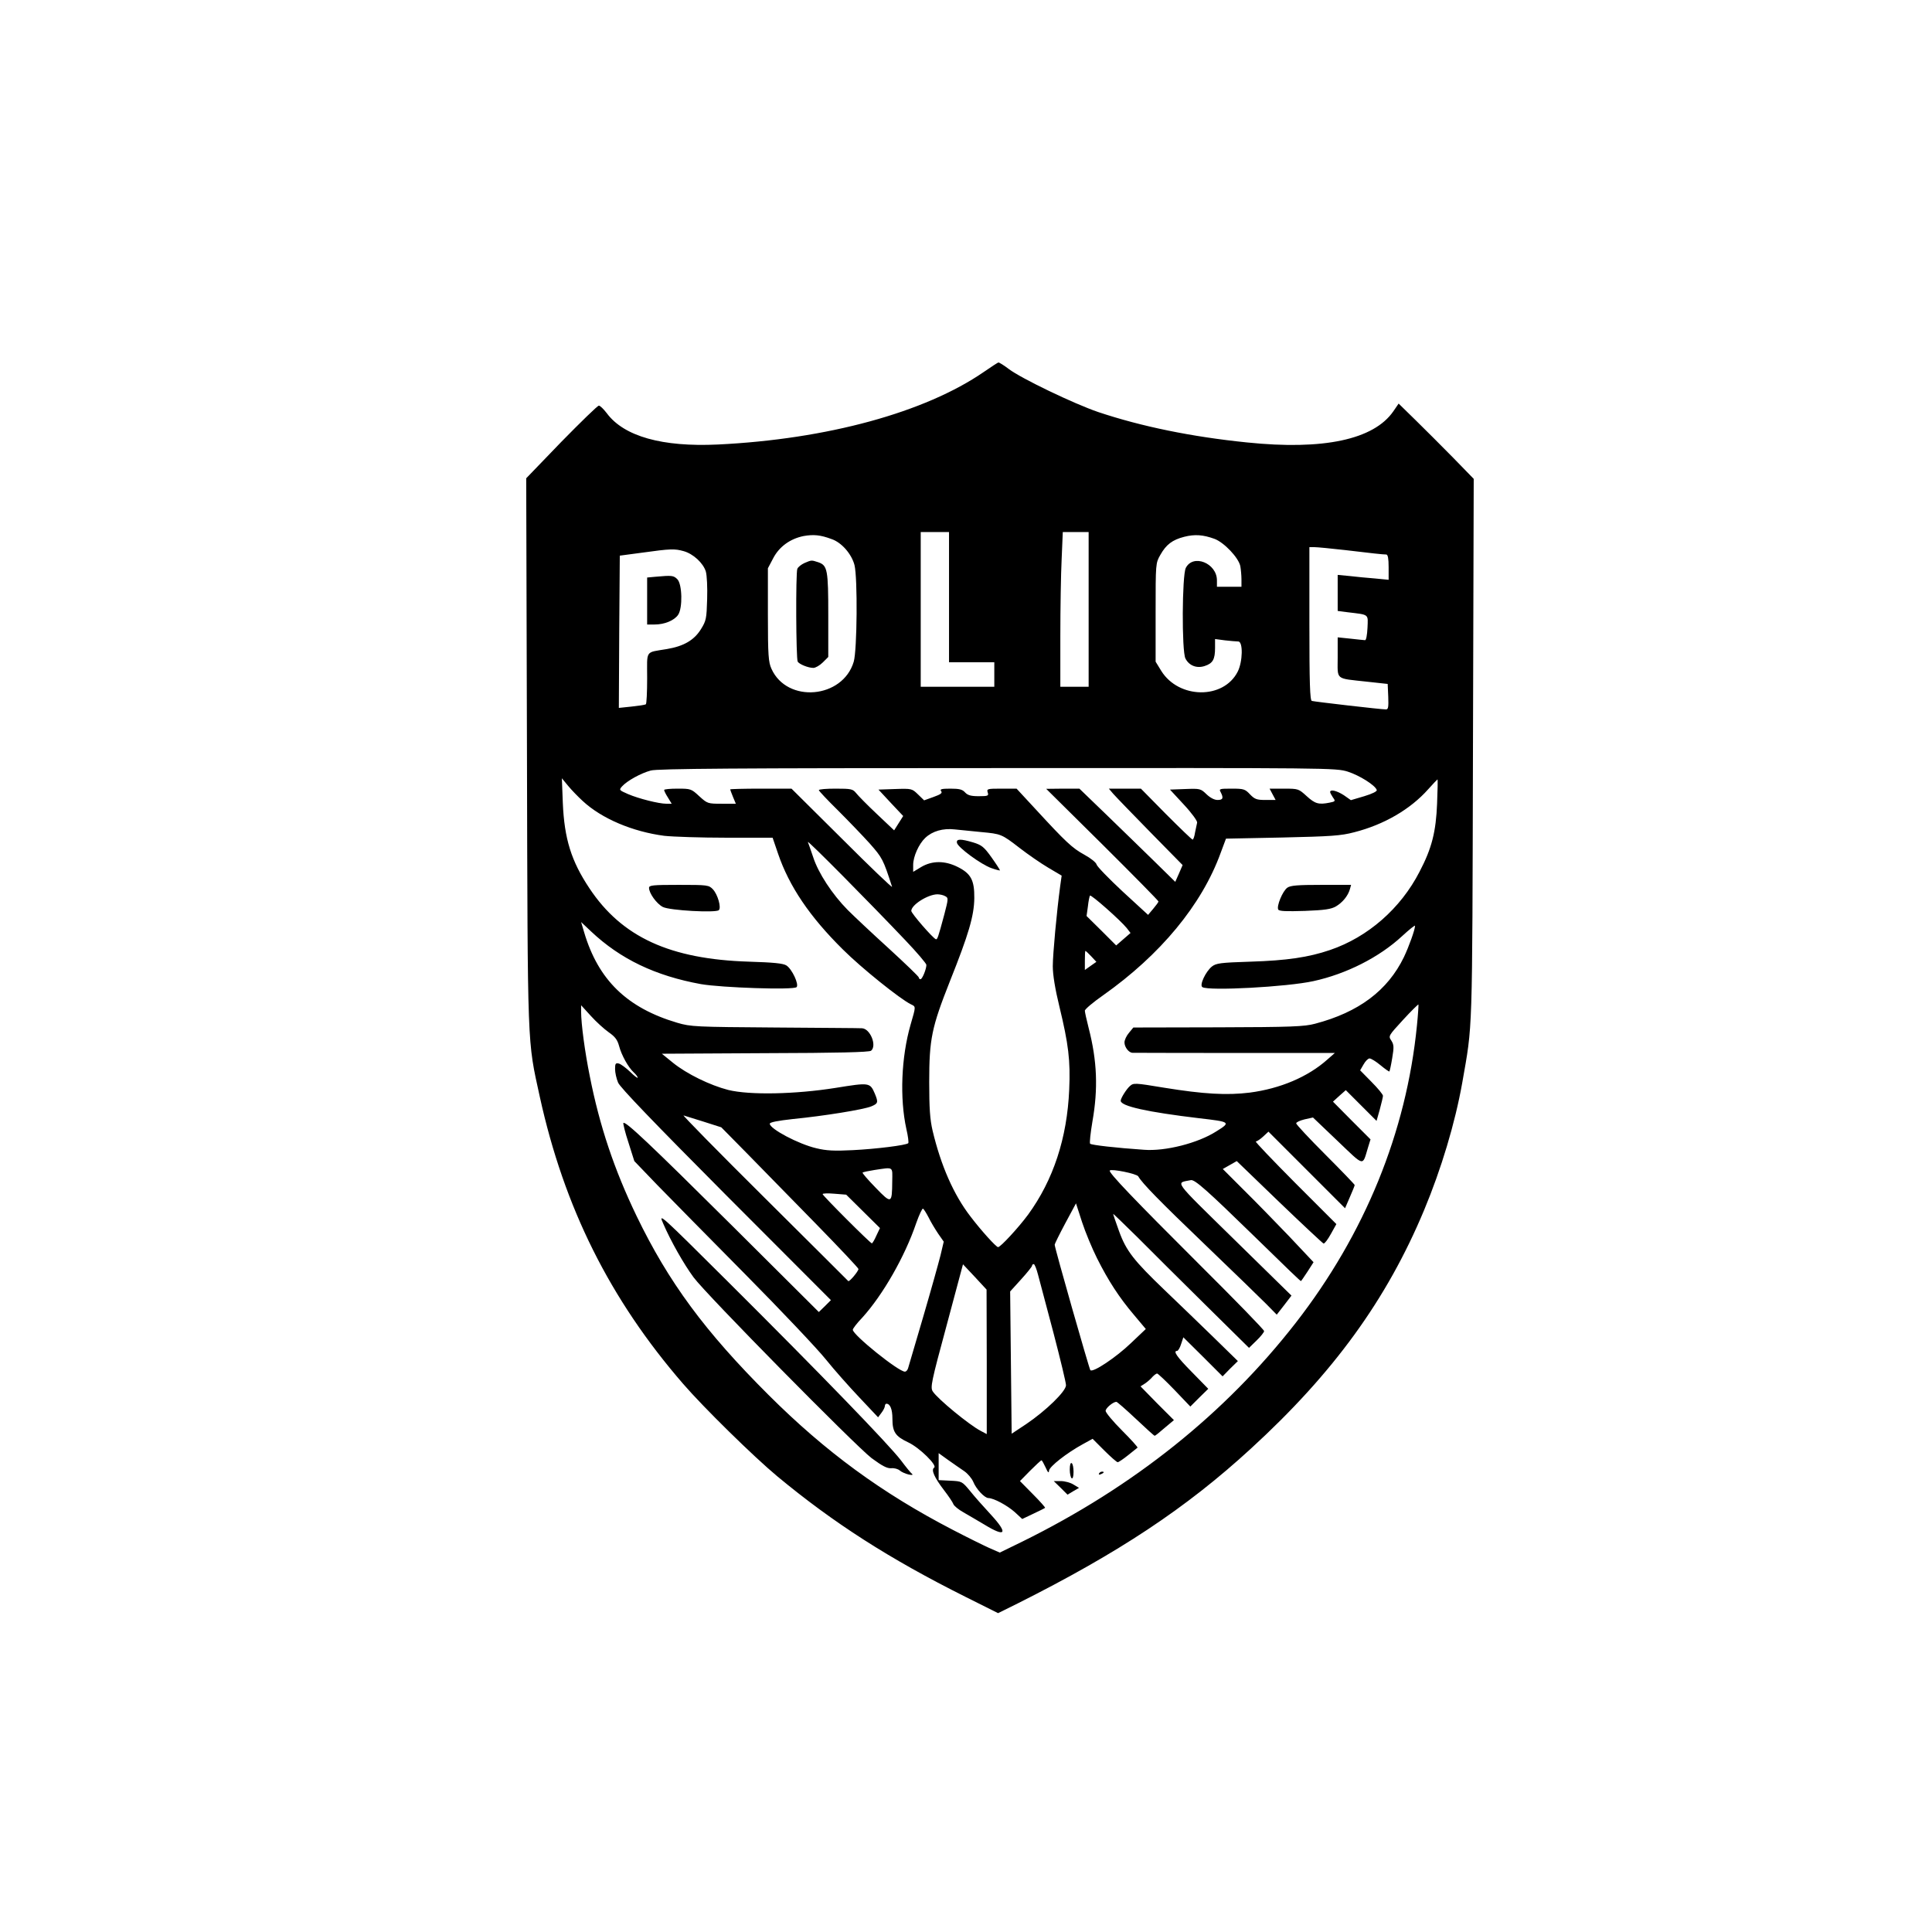 <?xml version="1.0" standalone="no"?>
<!DOCTYPE svg PUBLIC "-//W3C//DTD SVG 20010904//EN"
 "http://www.w3.org/TR/2001/REC-SVG-20010904/DTD/svg10.dtd">
<svg version="1.0" xmlns="http://www.w3.org/2000/svg"
 width="1024pt" height="1024pt" viewBox="0 0 1024 1024"
 preserveAspectRatio="xMidYMid meet">

<g transform="translate(0,1024) scale(0.1,-0.1)"
fill="#000000" stroke="none">
<path d="M5215 8269 c-312 -215 -832 -357 -1410 -385 -295 -14 -498 43 -589
166 -17 22 -35 40 -42 40 -7 0 -96 -87 -199 -192 l-186 -193 4 -1450 c4 -1599
1 -1521 68 -1828 129 -587 371 -1073 760 -1522 109 -126 374 -386 499 -490
298 -247 592 -436 998 -639 l172 -86 103 51 c536 269 893 505 1237 821 438
401 720 790 918 1264 91 218 164 461 202 674 56 321 53 219 57 1769 l4 1433
-109 112 c-60 61 -150 151 -199 199 l-90 88 -28 -41 c-104 -150 -370 -207
-776 -165 -295 30 -561 85 -788 161 -129 44 -408 178 -474 228 -26 20 -51 35
-55 35 -4 -1 -38 -23 -77 -50z m-185 -1194 l0 -345 120 0 120 0 0 -65 0 -65
-195 0 -195 0 0 410 0 410 75 0 75 0 0 -345z m740 -65 l0 -410 -75 0 -75 0 0
268 c0 147 3 331 7 410 l6 142 69 0 68 0 0 -410z m-1363 373 c54 -18 107 -80
122 -138 17 -69 14 -450 -4 -512 -58 -196 -353 -222 -436 -38 -16 35 -19 70
-19 286 l0 247 28 53 c32 62 91 104 162 118 52 9 88 6 147 -16z m2030 1 c51
-19 128 -100 137 -145 3 -17 6 -49 6 -70 l0 -39 -65 0 -65 0 0 34 c0 91 -126
142 -165 66 -20 -39 -22 -441 -2 -480 19 -38 60 -54 102 -40 43 14 55 35 55
96 l0 47 53 -7 c28 -3 60 -6 70 -6 26 0 24 -107 -3 -160 -75 -148 -312 -145
-405 4 l-30 49 0 261 c0 260 0 261 25 305 31 55 64 80 127 96 55 14 100 11
160 -11z m688 -59 c143 -17 204 -24 223 -24 8 -1 12 -21 12 -67 l0 -67 -72 7
c-40 3 -101 9 -135 13 l-63 6 0 -96 0 -95 53 -7 c116 -14 108 -8 105 -83 -2
-38 -7 -66 -13 -65 -5 0 -40 4 -77 8 l-68 7 0 -106 c0 -123 -16 -110 155 -129
l110 -12 3 -68 c2 -55 0 -67 -12 -67 -27 0 -380 41 -393 45 -10 3 -13 94 -13
410 l0 405 28 0 c15 0 86 -7 157 -15z m-3502 -6 c51 -14 104 -63 118 -108 6
-21 9 -85 7 -147 -3 -103 -5 -114 -33 -159 -36 -58 -91 -90 -180 -105 -118
-20 -105 -2 -105 -155 0 -73 -3 -136 -7 -138 -5 -3 -38 -8 -76 -12 l-67 -7 2
403 3 404 120 16 c150 21 171 21 218 8z m3521 -1169 c62 -20 145 -72 153 -97
3 -7 -23 -20 -66 -33 l-71 -21 -37 26 c-37 24 -73 33 -73 17 0 -4 7 -17 15
-29 14 -19 13 -21 -17 -27 -59 -12 -78 -6 -122 34 -43 39 -44 40 -120 40 l-77
0 16 -30 16 -30 -54 0 c-46 0 -57 4 -82 30 -26 28 -34 30 -97 30 -65 0 -68 -1
-58 -19 16 -31 12 -41 -17 -41 -17 0 -39 12 -58 30 -31 30 -34 31 -113 28
l-81 -3 74 -80 c42 -45 72 -87 70 -95 -2 -8 -7 -32 -11 -52 -3 -21 -9 -38 -13
-38 -4 0 -67 61 -141 135 l-133 135 -85 0 -85 0 23 -27 c14 -16 102 -107 196
-203 l172 -175 -19 -44 -20 -45 -112 110 c-62 60 -176 172 -254 247 l-142 137
-88 0 -88 -1 298 -295 c163 -162 297 -298 297 -302 0 -4 -13 -21 -28 -39 l-27
-32 -135 124 c-74 69 -136 133 -138 143 -2 10 -30 33 -65 52 -64 35 -98 67
-260 243 l-99 107 -80 0 c-75 0 -79 -1 -73 -20 6 -18 2 -20 -48 -20 -41 0 -58
5 -72 20 -14 16 -31 20 -78 20 -47 0 -57 -3 -49 -13 8 -10 -1 -17 -40 -31
l-50 -18 -33 32 c-31 30 -33 31 -121 28 l-88 -3 65 -70 66 -70 -24 -38 -24
-38 -92 87 c-51 48 -100 98 -110 111 -17 21 -26 23 -108 23 -49 0 -89 -3 -89
-8 0 -4 45 -52 101 -107 55 -55 131 -134 169 -176 66 -75 71 -83 118 -229 2
-8 -116 105 -264 253 l-269 267 -163 0 c-89 0 -162 -2 -162 -4 0 -2 7 -20 15
-40 l15 -36 -75 0 c-74 0 -76 1 -119 40 -42 39 -45 40 -115 40 -39 0 -71 -3
-71 -7 0 -5 9 -23 20 -40 l20 -33 -28 0 c-40 0 -147 27 -203 51 -48 21 -49 22
-32 41 27 30 100 70 152 84 36 10 451 13 1837 13 1773 1 1793 1 1858 -19z
m-4056 -155 c101 -94 265 -163 433 -185 46 -5 194 -10 329 -10 l245 0 29 -85
c59 -173 168 -334 343 -507 98 -98 305 -264 361 -291 27 -13 27 -9 -2 -109
-49 -171 -58 -388 -22 -552 9 -38 13 -72 10 -75 -10 -11 -172 -31 -294 -37
-97 -5 -140 -3 -193 10 -95 22 -247 103 -247 130 0 8 42 16 123 25 163 16 374
50 415 67 36 15 38 21 19 67 -26 60 -28 60 -208 31 -213 -34 -455 -39 -569
-11 -97 25 -220 85 -293 144 l-59 48 548 3 c384 1 551 5 561 13 32 27 -5 118
-49 119 -7 1 -213 2 -458 4 -425 3 -448 4 -520 25 -267 79 -419 227 -494 480
l-16 54 53 -50 c155 -146 340 -235 582 -279 109 -19 491 -32 507 -16 14 14
-24 96 -54 115 -17 11 -69 16 -198 20 -419 13 -674 130 -846 389 -96 144 -133
262 -141 453 l-5 130 33 -40 c18 -22 53 -58 77 -80z m4529 -12 c-6 -152 -28
-239 -93 -363 -100 -195 -274 -347 -474 -415 -114 -39 -230 -56 -423 -62 -158
-5 -181 -8 -204 -26 -33 -27 -67 -99 -50 -109 33 -21 449 1 589 32 174 38 348
126 469 238 38 35 69 60 69 55 0 -20 -32 -109 -59 -166 -86 -177 -239 -292
-471 -353 -56 -15 -124 -18 -514 -19 l-449 -1 -23 -28 c-13 -15 -24 -38 -24
-51 0 -25 23 -55 43 -55 7 0 251 -1 542 -1 l530 0 -40 -35 c-103 -92 -250
-154 -411 -175 -121 -15 -245 -8 -454 26 -157 26 -162 26 -182 8 -18 -16 -48
-64 -48 -77 0 -29 141 -60 417 -93 166 -19 168 -21 89 -70 -97 -62 -270 -106
-383 -97 -147 10 -278 25 -285 32 -4 4 2 57 12 117 31 175 25 323 -20 497 -11
43 -20 84 -20 91 0 8 44 45 97 82 303 214 523 479 623 755 l28 75 298 6 c259
6 310 9 382 28 157 40 297 121 392 228 25 28 47 51 49 52 2 1 1 -56 -2 -126z
m-2417 -153 c106 -10 108 -10 205 -85 44 -34 112 -81 151 -104 l71 -42 -8 -57
c-18 -134 -39 -360 -39 -423 0 -45 12 -120 35 -214 48 -198 59 -286 52 -440
-11 -257 -84 -479 -218 -663 -51 -69 -146 -172 -159 -172 -10 0 -89 87 -146
162 -89 115 -157 270 -201 455 -14 60 -18 119 -18 258 0 228 13 290 110 535
99 248 128 346 129 440 1 95 -18 130 -88 165 -68 34 -135 34 -193 0 l-43 -26
0 37 c0 44 30 111 64 143 38 36 94 52 156 45 30 -3 93 -9 140 -14z m-402 -573
c62 -65 112 -124 112 -131 0 -23 -22 -76 -31 -76 -5 0 -9 4 -9 9 0 5 -71 73
-157 152 -87 79 -186 172 -220 206 -82 83 -156 196 -183 280 -13 37 -25 74
-28 80 -4 14 329 -323 516 -520z m212 233 c17 -9 17 -13 -5 -97 -33 -123 -37
-134 -45 -131 -17 7 -130 137 -130 150 0 32 87 87 138 88 13 0 32 -4 42 -10z
m962 -169 l20 -26 -38 -33 -38 -33 -78 78 -79 78 7 50 c3 28 8 53 11 58 5 8
162 -131 195 -172z m-188 -150 l27 -29 -30 -21 -31 -22 0 50 c0 28 1 51 3 51
2 0 16 -13 31 -29z m1726 -367 c-56 -565 -276 -1104 -642 -1575 -374 -481
-860 -869 -1450 -1160 l-119 -58 -57 25 c-31 14 -118 57 -191 95 -378 196
-675 414 -976 714 -339 338 -532 600 -701 950 -118 245 -196 477 -248 741 -26
128 -46 278 -46 342 l0 34 52 -57 c28 -31 70 -69 94 -86 33 -23 46 -39 55 -72
13 -50 49 -114 78 -141 12 -11 21 -23 21 -28 0 -4 -18 9 -40 31 -22 21 -49 41
-60 44 -17 4 -20 0 -20 -29 0 -19 7 -51 16 -72 10 -25 190 -212 571 -595 l557
-558 -32 -32 -32 -31 -457 455 c-441 438 -568 558 -579 547 -2 -3 9 -50 27
-104 l31 -98 121 -126 c67 -69 277 -282 468 -475 190 -192 382 -395 426 -450
44 -55 125 -146 179 -203 l98 -104 18 24 c10 13 18 29 18 36 0 6 4 12 8 12 20
0 32 -29 32 -80 0 -70 16 -93 84 -125 60 -28 156 -123 137 -134 -17 -11 1 -52
53 -120 24 -31 46 -64 49 -73 3 -9 27 -29 54 -44 26 -15 76 -44 111 -65 113
-69 127 -48 34 53 -37 40 -87 96 -110 125 -43 52 -44 52 -105 55 l-62 3 0 72
0 71 50 -36 c28 -20 66 -46 85 -59 19 -13 40 -38 48 -56 16 -40 61 -87 81 -87
29 -1 98 -38 139 -74 l40 -37 59 28 c32 15 60 29 62 31 3 1 -26 34 -64 72
l-69 70 54 55 c30 30 57 55 60 55 3 0 12 -17 22 -38 12 -27 17 -32 18 -17 2
22 94 94 180 141 l51 28 62 -62 c34 -34 66 -62 71 -62 5 0 30 17 55 37 25 20
48 38 50 40 3 2 -34 43 -82 91 -48 48 -87 95 -87 104 0 15 40 48 57 48 4 0 51
-41 103 -90 52 -49 97 -90 100 -90 3 0 27 19 53 42 l49 41 -89 89 -88 90 25
16 c13 9 31 25 39 35 9 9 19 17 24 17 4 0 46 -39 92 -87 l84 -88 47 47 48 47
-87 89 c-80 81 -101 112 -78 112 5 0 15 16 21 36 l12 36 104 -103 104 -104 40
41 41 40 -133 130 c-73 71 -187 181 -253 244 -166 159 -206 210 -244 315 -17
47 -31 88 -31 91 0 2 57 -53 128 -123 70 -71 232 -231 360 -358 l232 -229 40
39 c22 21 40 44 40 50 0 7 -153 164 -341 351 -347 346 -486 491 -477 500 10
10 143 -17 151 -31 20 -36 114 -132 357 -365 146 -140 290 -280 321 -311 l56
-57 39 50 39 51 -304 298 c-331 325 -311 297 -229 314 21 4 90 -58 328 -290
185 -181 252 -245 255 -245 2 0 17 23 35 50 l32 50 -130 138 c-72 75 -180 186
-241 246 l-110 110 37 21 37 21 225 -217 c124 -119 230 -218 235 -220 6 -1 23
22 39 51 l29 52 -219 219 c-120 121 -214 219 -208 219 6 0 24 12 39 26 l28 26
203 -203 203 -203 25 58 c14 32 26 61 26 65 0 3 -70 76 -155 161 -85 85 -155
160 -155 166 0 6 20 15 44 21 l45 10 130 -124 c146 -139 131 -136 162 -34 l13
42 -100 100 -99 100 34 31 34 30 82 -82 81 -81 17 60 c9 34 17 66 17 73 0 7
-27 40 -61 74 l-60 61 18 31 c10 18 24 32 32 32 8 0 34 -16 58 -36 24 -20 46
-35 47 -33 2 2 9 34 15 71 10 59 9 71 -5 93 -16 24 -15 25 62 109 43 47 80 83
82 82 1 -2 -2 -53 -8 -112z m-3781 -509 l94 -30 138 -140 c75 -77 239 -244
363 -371 124 -127 226 -235 226 -240 -1 -13 -48 -69 -54 -64 -2 3 -203 202
-445 443 -243 241 -435 437 -428 435 6 -2 54 -17 106 -33z m1000 -317 c-1
-119 -4 -120 -88 -33 -41 42 -72 78 -69 80 3 3 32 9 64 14 102 15 94 20 93
-61z m-155 -158 l90 -89 -19 -40 c-10 -23 -21 -41 -24 -41 -8 0 -261 253 -261
261 0 4 28 5 63 2 l62 -5 89 -88z m1240 -248 c60 -120 118 -209 196 -301 l63
-75 -79 -75 c-78 -75 -202 -158 -215 -143 -6 7 -190 651 -189 665 0 4 25 55
56 113 l57 106 32 -99 c18 -55 54 -141 79 -191z m-892 215 c11 -23 34 -61 50
-85 l30 -43 -17 -72 c-10 -40 -51 -187 -92 -327 -41 -140 -77 -263 -80 -272
-3 -10 -10 -18 -17 -18 -34 0 -276 195 -276 222 0 6 22 35 50 64 109 120 226
324 286 501 16 45 32 79 36 77 5 -3 18 -24 30 -47z m308 -765 l0 -383 -32 17
c-60 31 -228 169 -254 209 -14 21 -8 50 73 349 l87 325 63 -67 62 -67 1 -383z
m272 461 c9 -32 45 -171 82 -309 36 -138 66 -262 66 -276 0 -32 -106 -135
-211 -206 l-77 -51 -4 377 -4 377 58 64 c32 35 58 68 58 72 0 5 4 9 9 9 5 0
15 -26 23 -57z"/>
<path d="M4264 7256 c-17 -8 -34 -21 -38 -31 -9 -23 -7 -477 2 -492 9 -14 56
-33 83 -33 11 0 34 13 50 29 l29 29 0 221 c0 241 -4 264 -53 281 -37 12 -35
12 -73 -4z"/>
<path d="M3473 7183 l-43 -4 0 -125 0 -124 40 0 c52 0 103 21 124 51 25 36 22
163 -4 189 -20 20 -28 21 -117 13z"/>
<path d="M3440 5534 c0 -28 40 -84 73 -101 36 -19 282 -32 297 -17 14 14 -6
83 -31 110 -22 23 -27 24 -181 24 -139 0 -158 -2 -158 -16z"/>
<path d="M6823 5535 c-25 -18 -58 -98 -48 -116 6 -9 43 -10 141 -7 105 4 139
9 165 24 35 21 64 56 74 92 l6 22 -158 0 c-125 0 -163 -3 -180 -15z"/>
<path d="M5072 5773 c4 -24 128 -115 182 -134 25 -9 46 -14 46 -12 0 3 -20 34
-45 69 -40 56 -52 65 -97 79 -68 20 -90 19 -86 -2z"/>
<path d="M3515 3755 c40 -93 110 -216 161 -285 66 -90 855 -890 943 -958 57
-42 82 -55 104 -54 17 2 37 -4 46 -12 9 -8 30 -17 46 -21 17 -4 25 -3 20 2 -6
4 -33 37 -60 73 -65 85 -428 460 -905 935 -376 374 -381 379 -355 320z"/>
<path d="M5670 2451 c0 -22 5 -43 10 -46 6 -4 10 10 10 34 0 22 -4 43 -10 46
-6 4 -10 -10 -10 -34z"/>
<path d="M5825 2430 c-3 -6 1 -7 9 -4 18 7 21 14 7 14 -6 0 -13 -4 -16 -10z"/>
<path d="M5622 2354 l36 -36 30 18 31 18 -30 18 c-16 10 -46 18 -67 18 l-37 0
37 -36z"/>
</g>
</svg>
